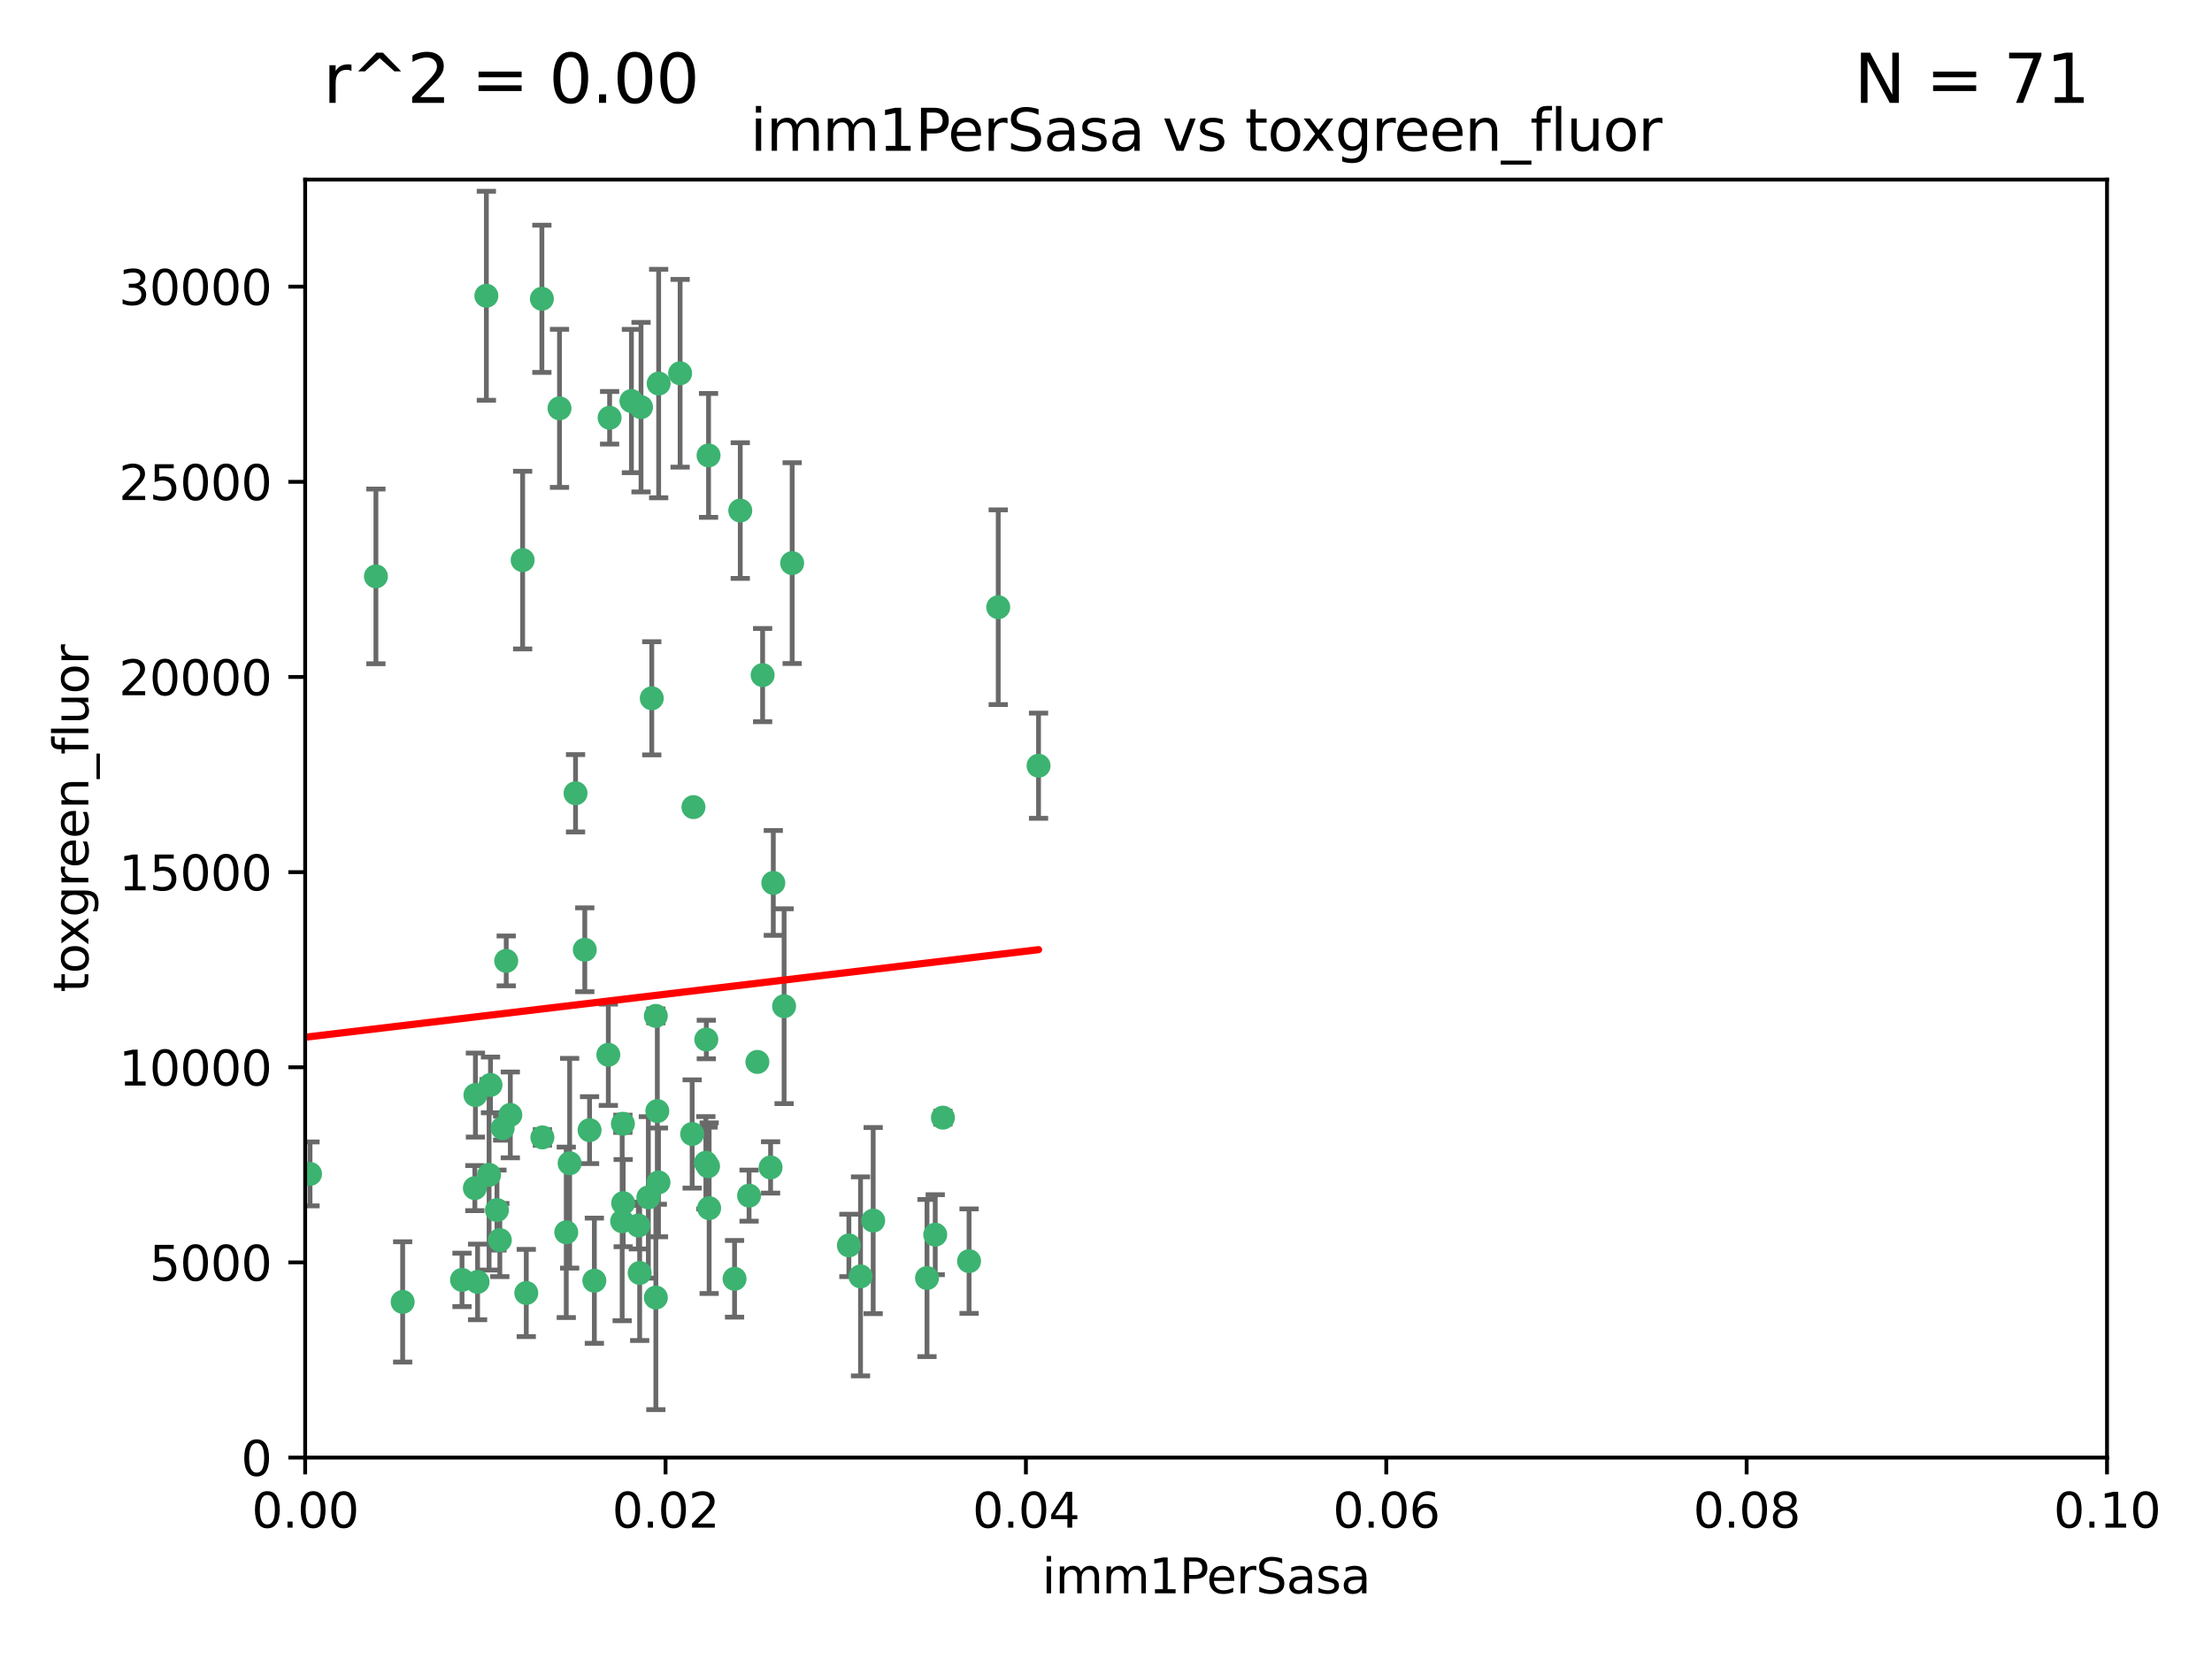 <?xml version="1.0" encoding="utf-8" standalone="no"?>
<!DOCTYPE svg PUBLIC "-//W3C//DTD SVG 1.1//EN"
  "http://www.w3.org/Graphics/SVG/1.1/DTD/svg11.dtd">
<svg xmlns:xlink="http://www.w3.org/1999/xlink" width="460.8pt" height="345.6pt" viewBox="0 0 460.8 345.6" xmlns="http://www.w3.org/2000/svg" version="1.1">
 <defs>
  <style type="text/css">*{stroke-linejoin: round; stroke-linecap: butt}</style>
 </defs>
 <g id="figure_1">
  <g id="patch_1">
   <path d="M 0 345.6 
L 460.8 345.6 
L 460.8 0 
L 0 0 
z
" style="fill: #ffffff"/>
  </g>
  <g id="axes_1">
   <g id="patch_2">
    <path d="M 63.571 303.64 
L 438.93 303.64 
L 438.93 37.411 
L 63.571 37.411 
z
" style="fill: #ffffff"/>
   </g>
   <g id="PathCollection_1">
    <defs>
     <path id="m2bee882c8a" d="M 0 1.118 
C 0.297 1.118 0.581 1 0.791 0.791 
C 1 0.581 1.118 0.297 1.118 0 
C 1.118 -0.297 1 -0.581 0.791 -0.791 
C 0.581 -1 0.297 -1.118 0 -1.118 
C -0.297 -1.118 -0.581 -1 -0.791 -0.791 
C -1 -0.581 -1.118 -0.297 -1.118 0 
C -1.118 0.297 -1 0.581 -0.791 0.791 
C -0.581 1 -0.297 1.118 0 1.118 
z
" style="stroke: #3cb371"/>
    </defs>
    <g clip-path="url(#p5cebeb3b9b)">
     <use xlink:href="#m2bee882c8a" x="101.319" y="61.614" style="fill: #3cb371; stroke: #3cb371"/>
     <use xlink:href="#m2bee882c8a" x="154.209" y="106.358" style="fill: #3cb371; stroke: #3cb371"/>
     <use xlink:href="#m2bee882c8a" x="116.556" y="85.062" style="fill: #3cb371; stroke: #3cb371"/>
     <use xlink:href="#m2bee882c8a" x="137.211" y="79.9" style="fill: #3cb371; stroke: #3cb371"/>
     <use xlink:href="#m2bee882c8a" x="126.993" y="87.031" style="fill: #3cb371; stroke: #3cb371"/>
     <use xlink:href="#m2bee882c8a" x="135.776" y="145.468" style="fill: #3cb371; stroke: #3cb371"/>
     <use xlink:href="#m2bee882c8a" x="108.878" y="116.682" style="fill: #3cb371; stroke: #3cb371"/>
     <use xlink:href="#m2bee882c8a" x="165.022" y="117.306" style="fill: #3cb371; stroke: #3cb371"/>
     <use xlink:href="#m2bee882c8a" x="112.885" y="62.244" style="fill: #3cb371; stroke: #3cb371"/>
     <use xlink:href="#m2bee882c8a" x="176.838" y="259.442" style="fill: #3cb371; stroke: #3cb371"/>
     <use xlink:href="#m2bee882c8a" x="105.456" y="200.168" style="fill: #3cb371; stroke: #3cb371"/>
     <use xlink:href="#m2bee882c8a" x="147.604" y="94.872" style="fill: #3cb371; stroke: #3cb371"/>
     <use xlink:href="#m2bee882c8a" x="158.869" y="140.634" style="fill: #3cb371; stroke: #3cb371"/>
     <use xlink:href="#m2bee882c8a" x="78.311" y="120.071" style="fill: #3cb371; stroke: #3cb371"/>
     <use xlink:href="#m2bee882c8a" x="141.682" y="77.763" style="fill: #3cb371; stroke: #3cb371"/>
     <use xlink:href="#m2bee882c8a" x="119.896" y="165.251" style="fill: #3cb371; stroke: #3cb371"/>
     <use xlink:href="#m2bee882c8a" x="133.537" y="84.817" style="fill: #3cb371; stroke: #3cb371"/>
     <use xlink:href="#m2bee882c8a" x="126.725" y="219.726" style="fill: #3cb371; stroke: #3cb371"/>
     <use xlink:href="#m2bee882c8a" x="131.536" y="83.54" style="fill: #3cb371; stroke: #3cb371"/>
     <use xlink:href="#m2bee882c8a" x="104.711" y="235.012" style="fill: #3cb371; stroke: #3cb371"/>
     <use xlink:href="#m2bee882c8a" x="118.666" y="242.324" style="fill: #3cb371; stroke: #3cb371"/>
     <use xlink:href="#m2bee882c8a" x="102.182" y="226.007" style="fill: #3cb371; stroke: #3cb371"/>
     <use xlink:href="#m2bee882c8a" x="121.822" y="197.854" style="fill: #3cb371; stroke: #3cb371"/>
     <use xlink:href="#m2bee882c8a" x="136.62" y="211.632" style="fill: #3cb371; stroke: #3cb371"/>
     <use xlink:href="#m2bee882c8a" x="129.819" y="250.635" style="fill: #3cb371; stroke: #3cb371"/>
     <use xlink:href="#m2bee882c8a" x="207.949" y="126.494" style="fill: #3cb371; stroke: #3cb371"/>
     <use xlink:href="#m2bee882c8a" x="83.881" y="271.21" style="fill: #3cb371; stroke: #3cb371"/>
     <use xlink:href="#m2bee882c8a" x="137.175" y="246.318" style="fill: #3cb371; stroke: #3cb371"/>
     <use xlink:href="#m2bee882c8a" x="216.348" y="159.514" style="fill: #3cb371; stroke: #3cb371"/>
     <use xlink:href="#m2bee882c8a" x="153.022" y="266.399" style="fill: #3cb371; stroke: #3cb371"/>
     <use xlink:href="#m2bee882c8a" x="106.309" y="232.256" style="fill: #3cb371; stroke: #3cb371"/>
     <use xlink:href="#m2bee882c8a" x="160.527" y="243.195" style="fill: #3cb371; stroke: #3cb371"/>
     <use xlink:href="#m2bee882c8a" x="47.979" y="261.328" style="fill: #3cb371; stroke: #3cb371"/>
     <use xlink:href="#m2bee882c8a" x="144.459" y="168.134" style="fill: #3cb371; stroke: #3cb371"/>
     <use xlink:href="#m2bee882c8a" x="157.777" y="221.217" style="fill: #3cb371; stroke: #3cb371"/>
     <use xlink:href="#m2bee882c8a" x="179.263" y="265.894" style="fill: #3cb371; stroke: #3cb371"/>
     <use xlink:href="#m2bee882c8a" x="161.093" y="183.926" style="fill: #3cb371; stroke: #3cb371"/>
     <use xlink:href="#m2bee882c8a" x="51.464" y="239.862" style="fill: #3cb371; stroke: #3cb371"/>
     <use xlink:href="#m2bee882c8a" x="96.246" y="266.625" style="fill: #3cb371; stroke: #3cb371"/>
     <use xlink:href="#m2bee882c8a" x="56.296" y="248.797" style="fill: #3cb371; stroke: #3cb371"/>
     <use xlink:href="#m2bee882c8a" x="147.728" y="251.686" style="fill: #3cb371; stroke: #3cb371"/>
     <use xlink:href="#m2bee882c8a" x="64.585" y="244.545" style="fill: #3cb371; stroke: #3cb371"/>
     <use xlink:href="#m2bee882c8a" x="123.815" y="266.793" style="fill: #3cb371; stroke: #3cb371"/>
     <use xlink:href="#m2bee882c8a" x="98.924" y="247.505" style="fill: #3cb371; stroke: #3cb371"/>
     <use xlink:href="#m2bee882c8a" x="144.189" y="236.229" style="fill: #3cb371; stroke: #3cb371"/>
     <use xlink:href="#m2bee882c8a" x="104.123" y="258.329" style="fill: #3cb371; stroke: #3cb371"/>
     <use xlink:href="#m2bee882c8a" x="117.963" y="256.714" style="fill: #3cb371; stroke: #3cb371"/>
     <use xlink:href="#m2bee882c8a" x="133.255" y="265.178" style="fill: #3cb371; stroke: #3cb371"/>
     <use xlink:href="#m2bee882c8a" x="112.991" y="236.943" style="fill: #3cb371; stroke: #3cb371"/>
     <use xlink:href="#m2bee882c8a" x="99.038" y="228.123" style="fill: #3cb371; stroke: #3cb371"/>
     <use xlink:href="#m2bee882c8a" x="101.887" y="244.739" style="fill: #3cb371; stroke: #3cb371"/>
     <use xlink:href="#m2bee882c8a" x="181.901" y="254.269" style="fill: #3cb371; stroke: #3cb371"/>
     <use xlink:href="#m2bee882c8a" x="132.984" y="255.298" style="fill: #3cb371; stroke: #3cb371"/>
     <use xlink:href="#m2bee882c8a" x="147.137" y="216.55" style="fill: #3cb371; stroke: #3cb371"/>
     <use xlink:href="#m2bee882c8a" x="129.761" y="234.099" style="fill: #3cb371; stroke: #3cb371"/>
     <use xlink:href="#m2bee882c8a" x="103.527" y="252.073" style="fill: #3cb371; stroke: #3cb371"/>
     <use xlink:href="#m2bee882c8a" x="99.49" y="267.05" style="fill: #3cb371; stroke: #3cb371"/>
     <use xlink:href="#m2bee882c8a" x="136.932" y="231.454" style="fill: #3cb371; stroke: #3cb371"/>
     <use xlink:href="#m2bee882c8a" x="122.819" y="235.431" style="fill: #3cb371; stroke: #3cb371"/>
     <use xlink:href="#m2bee882c8a" x="194.827" y="257.206" style="fill: #3cb371; stroke: #3cb371"/>
     <use xlink:href="#m2bee882c8a" x="135.063" y="249.438" style="fill: #3cb371; stroke: #3cb371"/>
     <use xlink:href="#m2bee882c8a" x="201.874" y="262.719" style="fill: #3cb371; stroke: #3cb371"/>
     <use xlink:href="#m2bee882c8a" x="109.633" y="269.353" style="fill: #3cb371; stroke: #3cb371"/>
     <use xlink:href="#m2bee882c8a" x="136.627" y="270.307" style="fill: #3cb371; stroke: #3cb371"/>
     <use xlink:href="#m2bee882c8a" x="156.045" y="249.072" style="fill: #3cb371; stroke: #3cb371"/>
     <use xlink:href="#m2bee882c8a" x="129.61" y="254.408" style="fill: #3cb371; stroke: #3cb371"/>
     <use xlink:href="#m2bee882c8a" x="193.111" y="266.237" style="fill: #3cb371; stroke: #3cb371"/>
     <use xlink:href="#m2bee882c8a" x="147.498" y="242.954" style="fill: #3cb371; stroke: #3cb371"/>
     <use xlink:href="#m2bee882c8a" x="163.341" y="209.613" style="fill: #3cb371; stroke: #3cb371"/>
     <use xlink:href="#m2bee882c8a" x="147.046" y="242.227" style="fill: #3cb371; stroke: #3cb371"/>
     <use xlink:href="#m2bee882c8a" x="196.43" y="232.825" style="fill: #3cb371; stroke: #3cb371"/>
    </g>
   </g>
   <g id="matplotlib.axis_1">
    <g id="xtick_1">
     <g id="line2d_1">
      <defs>
       <path id="mfd4501122a" d="M 0 0 
L 0 3.5 
" style="stroke: #000000; stroke-width: 0.8"/>
      </defs>
      <g>
       <use xlink:href="#mfd4501122a" x="63.571" y="303.64" style="stroke: #000000; stroke-width: 0.8"/>
      </g>
     </g>
     <g id="text_1">
      <!-- 0.00 -->
      <g transform="translate(52.438 318.238)scale(0.1 -0.1)">
       <defs>
        <path id="DejaVuSans-30" d="M 2034 4250 
Q 1547 4250 1301 3770 
Q 1056 3291 1056 2328 
Q 1056 1369 1301 889 
Q 1547 409 2034 409 
Q 2525 409 2770 889 
Q 3016 1369 3016 2328 
Q 3016 3291 2770 3770 
Q 2525 4250 2034 4250 
z
M 2034 4750 
Q 2819 4750 3233 4129 
Q 3647 3509 3647 2328 
Q 3647 1150 3233 529 
Q 2819 -91 2034 -91 
Q 1250 -91 836 529 
Q 422 1150 422 2328 
Q 422 3509 836 4129 
Q 1250 4750 2034 4750 
z
" transform="scale(0.016)"/>
        <path id="DejaVuSans-2e" d="M 684 794 
L 1344 794 
L 1344 0 
L 684 0 
L 684 794 
z
" transform="scale(0.016)"/>
       </defs>
       <use xlink:href="#DejaVuSans-30"/>
       <use xlink:href="#DejaVuSans-2e" x="63.623"/>
       <use xlink:href="#DejaVuSans-30" x="95.41"/>
       <use xlink:href="#DejaVuSans-30" x="159.033"/>
      </g>
     </g>
    </g>
    <g id="xtick_2">
     <g id="line2d_2">
      <g>
       <use xlink:href="#mfd4501122a" x="138.643" y="303.64" style="stroke: #000000; stroke-width: 0.8"/>
      </g>
     </g>
     <g id="text_2">
      <!-- 0.02 -->
      <g transform="translate(127.51 318.238)scale(0.1 -0.1)">
       <defs>
        <path id="DejaVuSans-32" d="M 1228 531 
L 3431 531 
L 3431 0 
L 469 0 
L 469 531 
Q 828 903 1448 1529 
Q 2069 2156 2228 2338 
Q 2531 2678 2651 2914 
Q 2772 3150 2772 3378 
Q 2772 3750 2511 3984 
Q 2250 4219 1831 4219 
Q 1534 4219 1204 4116 
Q 875 4013 500 3803 
L 500 4441 
Q 881 4594 1212 4672 
Q 1544 4750 1819 4750 
Q 2544 4750 2975 4387 
Q 3406 4025 3406 3419 
Q 3406 3131 3298 2873 
Q 3191 2616 2906 2266 
Q 2828 2175 2409 1742 
Q 1991 1309 1228 531 
z
" transform="scale(0.016)"/>
       </defs>
       <use xlink:href="#DejaVuSans-30"/>
       <use xlink:href="#DejaVuSans-2e" x="63.623"/>
       <use xlink:href="#DejaVuSans-30" x="95.41"/>
       <use xlink:href="#DejaVuSans-32" x="159.033"/>
      </g>
     </g>
    </g>
    <g id="xtick_3">
     <g id="line2d_3">
      <g>
       <use xlink:href="#mfd4501122a" x="213.715" y="303.64" style="stroke: #000000; stroke-width: 0.8"/>
      </g>
     </g>
     <g id="text_3">
      <!-- 0.04 -->
      <g transform="translate(202.582 318.238)scale(0.1 -0.1)">
       <defs>
        <path id="DejaVuSans-34" d="M 2419 4116 
L 825 1625 
L 2419 1625 
L 2419 4116 
z
M 2253 4666 
L 3047 4666 
L 3047 1625 
L 3713 1625 
L 3713 1100 
L 3047 1100 
L 3047 0 
L 2419 0 
L 2419 1100 
L 313 1100 
L 313 1709 
L 2253 4666 
z
" transform="scale(0.016)"/>
       </defs>
       <use xlink:href="#DejaVuSans-30"/>
       <use xlink:href="#DejaVuSans-2e" x="63.623"/>
       <use xlink:href="#DejaVuSans-30" x="95.41"/>
       <use xlink:href="#DejaVuSans-34" x="159.033"/>
      </g>
     </g>
    </g>
    <g id="xtick_4">
     <g id="line2d_4">
      <g>
       <use xlink:href="#mfd4501122a" x="288.786" y="303.64" style="stroke: #000000; stroke-width: 0.8"/>
      </g>
     </g>
     <g id="text_4">
      <!-- 0.06 -->
      <g transform="translate(277.654 318.238)scale(0.1 -0.1)">
       <defs>
        <path id="DejaVuSans-36" d="M 2113 2584 
Q 1688 2584 1439 2293 
Q 1191 2003 1191 1497 
Q 1191 994 1439 701 
Q 1688 409 2113 409 
Q 2538 409 2786 701 
Q 3034 994 3034 1497 
Q 3034 2003 2786 2293 
Q 2538 2584 2113 2584 
z
M 3366 4563 
L 3366 3988 
Q 3128 4100 2886 4159 
Q 2644 4219 2406 4219 
Q 1781 4219 1451 3797 
Q 1122 3375 1075 2522 
Q 1259 2794 1537 2939 
Q 1816 3084 2150 3084 
Q 2853 3084 3261 2657 
Q 3669 2231 3669 1497 
Q 3669 778 3244 343 
Q 2819 -91 2113 -91 
Q 1303 -91 875 529 
Q 447 1150 447 2328 
Q 447 3434 972 4092 
Q 1497 4750 2381 4750 
Q 2619 4750 2861 4703 
Q 3103 4656 3366 4563 
z
" transform="scale(0.016)"/>
       </defs>
       <use xlink:href="#DejaVuSans-30"/>
       <use xlink:href="#DejaVuSans-2e" x="63.623"/>
       <use xlink:href="#DejaVuSans-30" x="95.41"/>
       <use xlink:href="#DejaVuSans-36" x="159.033"/>
      </g>
     </g>
    </g>
    <g id="xtick_5">
     <g id="line2d_5">
      <g>
       <use xlink:href="#mfd4501122a" x="363.858" y="303.64" style="stroke: #000000; stroke-width: 0.8"/>
      </g>
     </g>
     <g id="text_5">
      <!-- 0.08 -->
      <g transform="translate(352.725 318.238)scale(0.1 -0.1)">
       <defs>
        <path id="DejaVuSans-38" d="M 2034 2216 
Q 1584 2216 1326 1975 
Q 1069 1734 1069 1313 
Q 1069 891 1326 650 
Q 1584 409 2034 409 
Q 2484 409 2743 651 
Q 3003 894 3003 1313 
Q 3003 1734 2745 1975 
Q 2488 2216 2034 2216 
z
M 1403 2484 
Q 997 2584 770 2862 
Q 544 3141 544 3541 
Q 544 4100 942 4425 
Q 1341 4750 2034 4750 
Q 2731 4750 3128 4425 
Q 3525 4100 3525 3541 
Q 3525 3141 3298 2862 
Q 3072 2584 2669 2484 
Q 3125 2378 3379 2068 
Q 3634 1759 3634 1313 
Q 3634 634 3220 271 
Q 2806 -91 2034 -91 
Q 1263 -91 848 271 
Q 434 634 434 1313 
Q 434 1759 690 2068 
Q 947 2378 1403 2484 
z
M 1172 3481 
Q 1172 3119 1398 2916 
Q 1625 2713 2034 2713 
Q 2441 2713 2670 2916 
Q 2900 3119 2900 3481 
Q 2900 3844 2670 4047 
Q 2441 4250 2034 4250 
Q 1625 4250 1398 4047 
Q 1172 3844 1172 3481 
z
" transform="scale(0.016)"/>
       </defs>
       <use xlink:href="#DejaVuSans-30"/>
       <use xlink:href="#DejaVuSans-2e" x="63.623"/>
       <use xlink:href="#DejaVuSans-30" x="95.41"/>
       <use xlink:href="#DejaVuSans-38" x="159.033"/>
      </g>
     </g>
    </g>
    <g id="xtick_6">
     <g id="line2d_6">
      <g>
       <use xlink:href="#mfd4501122a" x="438.93" y="303.64" style="stroke: #000000; stroke-width: 0.8"/>
      </g>
     </g>
     <g id="text_6">
      <!-- 0.10 -->
      <g transform="translate(427.797 318.238)scale(0.1 -0.1)">
       <defs>
        <path id="DejaVuSans-31" d="M 794 531 
L 1825 531 
L 1825 4091 
L 703 3866 
L 703 4441 
L 1819 4666 
L 2450 4666 
L 2450 531 
L 3481 531 
L 3481 0 
L 794 0 
L 794 531 
z
" transform="scale(0.016)"/>
       </defs>
       <use xlink:href="#DejaVuSans-30"/>
       <use xlink:href="#DejaVuSans-2e" x="63.623"/>
       <use xlink:href="#DejaVuSans-31" x="95.41"/>
       <use xlink:href="#DejaVuSans-30" x="159.033"/>
      </g>
     </g>
    </g>
    <g id="text_7">
     <!-- imm1PerSasa -->
     <g transform="translate(217.067 331.917)scale(0.1 -0.1)">
      <defs>
       <path id="DejaVuSans-69" d="M 603 3500 
L 1178 3500 
L 1178 0 
L 603 0 
L 603 3500 
z
M 603 4863 
L 1178 4863 
L 1178 4134 
L 603 4134 
L 603 4863 
z
" transform="scale(0.016)"/>
       <path id="DejaVuSans-6d" d="M 3328 2828 
Q 3544 3216 3844 3400 
Q 4144 3584 4550 3584 
Q 5097 3584 5394 3201 
Q 5691 2819 5691 2113 
L 5691 0 
L 5113 0 
L 5113 2094 
Q 5113 2597 4934 2840 
Q 4756 3084 4391 3084 
Q 3944 3084 3684 2787 
Q 3425 2491 3425 1978 
L 3425 0 
L 2847 0 
L 2847 2094 
Q 2847 2600 2669 2842 
Q 2491 3084 2119 3084 
Q 1678 3084 1418 2786 
Q 1159 2488 1159 1978 
L 1159 0 
L 581 0 
L 581 3500 
L 1159 3500 
L 1159 2956 
Q 1356 3278 1631 3431 
Q 1906 3584 2284 3584 
Q 2666 3584 2933 3390 
Q 3200 3197 3328 2828 
z
" transform="scale(0.016)"/>
       <path id="DejaVuSans-50" d="M 1259 4147 
L 1259 2394 
L 2053 2394 
Q 2494 2394 2734 2622 
Q 2975 2850 2975 3272 
Q 2975 3691 2734 3919 
Q 2494 4147 2053 4147 
L 1259 4147 
z
M 628 4666 
L 2053 4666 
Q 2838 4666 3239 4311 
Q 3641 3956 3641 3272 
Q 3641 2581 3239 2228 
Q 2838 1875 2053 1875 
L 1259 1875 
L 1259 0 
L 628 0 
L 628 4666 
z
" transform="scale(0.016)"/>
       <path id="DejaVuSans-65" d="M 3597 1894 
L 3597 1613 
L 953 1613 
Q 991 1019 1311 708 
Q 1631 397 2203 397 
Q 2534 397 2845 478 
Q 3156 559 3463 722 
L 3463 178 
Q 3153 47 2828 -22 
Q 2503 -91 2169 -91 
Q 1331 -91 842 396 
Q 353 884 353 1716 
Q 353 2575 817 3079 
Q 1281 3584 2069 3584 
Q 2775 3584 3186 3129 
Q 3597 2675 3597 1894 
z
M 3022 2063 
Q 3016 2534 2758 2815 
Q 2500 3097 2075 3097 
Q 1594 3097 1305 2825 
Q 1016 2553 972 2059 
L 3022 2063 
z
" transform="scale(0.016)"/>
       <path id="DejaVuSans-72" d="M 2631 2963 
Q 2534 3019 2420 3045 
Q 2306 3072 2169 3072 
Q 1681 3072 1420 2755 
Q 1159 2438 1159 1844 
L 1159 0 
L 581 0 
L 581 3500 
L 1159 3500 
L 1159 2956 
Q 1341 3275 1631 3429 
Q 1922 3584 2338 3584 
Q 2397 3584 2469 3576 
Q 2541 3569 2628 3553 
L 2631 2963 
z
" transform="scale(0.016)"/>
       <path id="DejaVuSans-53" d="M 3425 4513 
L 3425 3897 
Q 3066 4069 2747 4153 
Q 2428 4238 2131 4238 
Q 1616 4238 1336 4038 
Q 1056 3838 1056 3469 
Q 1056 3159 1242 3001 
Q 1428 2844 1947 2747 
L 2328 2669 
Q 3034 2534 3370 2195 
Q 3706 1856 3706 1288 
Q 3706 609 3251 259 
Q 2797 -91 1919 -91 
Q 1588 -91 1214 -16 
Q 841 59 441 206 
L 441 856 
Q 825 641 1194 531 
Q 1563 422 1919 422 
Q 2459 422 2753 634 
Q 3047 847 3047 1241 
Q 3047 1584 2836 1778 
Q 2625 1972 2144 2069 
L 1759 2144 
Q 1053 2284 737 2584 
Q 422 2884 422 3419 
Q 422 4038 858 4394 
Q 1294 4750 2059 4750 
Q 2388 4750 2728 4690 
Q 3069 4631 3425 4513 
z
" transform="scale(0.016)"/>
       <path id="DejaVuSans-61" d="M 2194 1759 
Q 1497 1759 1228 1600 
Q 959 1441 959 1056 
Q 959 750 1161 570 
Q 1363 391 1709 391 
Q 2188 391 2477 730 
Q 2766 1069 2766 1631 
L 2766 1759 
L 2194 1759 
z
M 3341 1997 
L 3341 0 
L 2766 0 
L 2766 531 
Q 2569 213 2275 61 
Q 1981 -91 1556 -91 
Q 1019 -91 701 211 
Q 384 513 384 1019 
Q 384 1609 779 1909 
Q 1175 2209 1959 2209 
L 2766 2209 
L 2766 2266 
Q 2766 2663 2505 2880 
Q 2244 3097 1772 3097 
Q 1472 3097 1187 3025 
Q 903 2953 641 2809 
L 641 3341 
Q 956 3463 1253 3523 
Q 1550 3584 1831 3584 
Q 2591 3584 2966 3190 
Q 3341 2797 3341 1997 
z
" transform="scale(0.016)"/>
       <path id="DejaVuSans-73" d="M 2834 3397 
L 2834 2853 
Q 2591 2978 2328 3040 
Q 2066 3103 1784 3103 
Q 1356 3103 1142 2972 
Q 928 2841 928 2578 
Q 928 2378 1081 2264 
Q 1234 2150 1697 2047 
L 1894 2003 
Q 2506 1872 2764 1633 
Q 3022 1394 3022 966 
Q 3022 478 2636 193 
Q 2250 -91 1575 -91 
Q 1294 -91 989 -36 
Q 684 19 347 128 
L 347 722 
Q 666 556 975 473 
Q 1284 391 1588 391 
Q 1994 391 2212 530 
Q 2431 669 2431 922 
Q 2431 1156 2273 1281 
Q 2116 1406 1581 1522 
L 1381 1569 
Q 847 1681 609 1914 
Q 372 2147 372 2553 
Q 372 3047 722 3315 
Q 1072 3584 1716 3584 
Q 2034 3584 2315 3537 
Q 2597 3491 2834 3397 
z
" transform="scale(0.016)"/>
      </defs>
      <use xlink:href="#DejaVuSans-69"/>
      <use xlink:href="#DejaVuSans-6d" x="27.783"/>
      <use xlink:href="#DejaVuSans-6d" x="125.195"/>
      <use xlink:href="#DejaVuSans-31" x="222.607"/>
      <use xlink:href="#DejaVuSans-50" x="286.23"/>
      <use xlink:href="#DejaVuSans-65" x="342.908"/>
      <use xlink:href="#DejaVuSans-72" x="404.432"/>
      <use xlink:href="#DejaVuSans-53" x="445.545"/>
      <use xlink:href="#DejaVuSans-61" x="509.021"/>
      <use xlink:href="#DejaVuSans-73" x="570.301"/>
      <use xlink:href="#DejaVuSans-61" x="622.4"/>
     </g>
    </g>
   </g>
   <g id="matplotlib.axis_2">
    <g id="ytick_1">
     <g id="line2d_7">
      <defs>
       <path id="mf36f5ead9f" d="M 0 0 
L -3.5 0 
" style="stroke: #000000; stroke-width: 0.8"/>
      </defs>
      <g>
       <use xlink:href="#mf36f5ead9f" x="63.571" y="303.64" style="stroke: #000000; stroke-width: 0.8"/>
      </g>
     </g>
     <g id="text_8">
      <!-- 0 -->
      <g transform="translate(50.209 307.439)scale(0.1 -0.1)">
       <use xlink:href="#DejaVuSans-30"/>
      </g>
     </g>
    </g>
    <g id="ytick_2">
     <g id="line2d_8">
      <g>
       <use xlink:href="#mf36f5ead9f" x="63.571" y="262.986" style="stroke: #000000; stroke-width: 0.8"/>
      </g>
     </g>
     <g id="text_9">
      <!-- 5000 -->
      <g transform="translate(31.121 266.786)scale(0.1 -0.1)">
       <defs>
        <path id="DejaVuSans-35" d="M 691 4666 
L 3169 4666 
L 3169 4134 
L 1269 4134 
L 1269 2991 
Q 1406 3038 1543 3061 
Q 1681 3084 1819 3084 
Q 2600 3084 3056 2656 
Q 3513 2228 3513 1497 
Q 3513 744 3044 326 
Q 2575 -91 1722 -91 
Q 1428 -91 1123 -41 
Q 819 9 494 109 
L 494 744 
Q 775 591 1075 516 
Q 1375 441 1709 441 
Q 2250 441 2565 725 
Q 2881 1009 2881 1497 
Q 2881 1984 2565 2268 
Q 2250 2553 1709 2553 
Q 1456 2553 1204 2497 
Q 953 2441 691 2322 
L 691 4666 
z
" transform="scale(0.016)"/>
       </defs>
       <use xlink:href="#DejaVuSans-35"/>
       <use xlink:href="#DejaVuSans-30" x="63.623"/>
       <use xlink:href="#DejaVuSans-30" x="127.246"/>
       <use xlink:href="#DejaVuSans-30" x="190.869"/>
      </g>
     </g>
    </g>
    <g id="ytick_3">
     <g id="line2d_9">
      <g>
       <use xlink:href="#mf36f5ead9f" x="63.571" y="222.333" style="stroke: #000000; stroke-width: 0.8"/>
      </g>
     </g>
     <g id="text_10">
      <!-- 10000 -->
      <g transform="translate(24.759 226.132)scale(0.1 -0.1)">
       <use xlink:href="#DejaVuSans-31"/>
       <use xlink:href="#DejaVuSans-30" x="63.623"/>
       <use xlink:href="#DejaVuSans-30" x="127.246"/>
       <use xlink:href="#DejaVuSans-30" x="190.869"/>
       <use xlink:href="#DejaVuSans-30" x="254.492"/>
      </g>
     </g>
    </g>
    <g id="ytick_4">
     <g id="line2d_10">
      <g>
       <use xlink:href="#mf36f5ead9f" x="63.571" y="181.679" style="stroke: #000000; stroke-width: 0.8"/>
      </g>
     </g>
     <g id="text_11">
      <!-- 15000 -->
      <g transform="translate(24.759 185.478)scale(0.1 -0.1)">
       <use xlink:href="#DejaVuSans-31"/>
       <use xlink:href="#DejaVuSans-35" x="63.623"/>
       <use xlink:href="#DejaVuSans-30" x="127.246"/>
       <use xlink:href="#DejaVuSans-30" x="190.869"/>
       <use xlink:href="#DejaVuSans-30" x="254.492"/>
      </g>
     </g>
    </g>
    <g id="ytick_5">
     <g id="line2d_11">
      <g>
       <use xlink:href="#mf36f5ead9f" x="63.571" y="141.026" style="stroke: #000000; stroke-width: 0.8"/>
      </g>
     </g>
     <g id="text_12">
      <!-- 20000 -->
      <g transform="translate(24.759 144.825)scale(0.1 -0.1)">
       <use xlink:href="#DejaVuSans-32"/>
       <use xlink:href="#DejaVuSans-30" x="63.623"/>
       <use xlink:href="#DejaVuSans-30" x="127.246"/>
       <use xlink:href="#DejaVuSans-30" x="190.869"/>
       <use xlink:href="#DejaVuSans-30" x="254.492"/>
      </g>
     </g>
    </g>
    <g id="ytick_6">
     <g id="line2d_12">
      <g>
       <use xlink:href="#mf36f5ead9f" x="63.571" y="100.372" style="stroke: #000000; stroke-width: 0.8"/>
      </g>
     </g>
     <g id="text_13">
      <!-- 25000 -->
      <g transform="translate(24.759 104.171)scale(0.1 -0.1)">
       <use xlink:href="#DejaVuSans-32"/>
       <use xlink:href="#DejaVuSans-35" x="63.623"/>
       <use xlink:href="#DejaVuSans-30" x="127.246"/>
       <use xlink:href="#DejaVuSans-30" x="190.869"/>
       <use xlink:href="#DejaVuSans-30" x="254.492"/>
      </g>
     </g>
    </g>
    <g id="ytick_7">
     <g id="line2d_13">
      <g>
       <use xlink:href="#mf36f5ead9f" x="63.571" y="59.718" style="stroke: #000000; stroke-width: 0.8"/>
      </g>
     </g>
     <g id="text_14">
      <!-- 30000 -->
      <g transform="translate(24.759 63.518)scale(0.1 -0.1)">
       <defs>
        <path id="DejaVuSans-33" d="M 2597 2516 
Q 3050 2419 3304 2112 
Q 3559 1806 3559 1356 
Q 3559 666 3084 287 
Q 2609 -91 1734 -91 
Q 1441 -91 1130 -33 
Q 819 25 488 141 
L 488 750 
Q 750 597 1062 519 
Q 1375 441 1716 441 
Q 2309 441 2620 675 
Q 2931 909 2931 1356 
Q 2931 1769 2642 2001 
Q 2353 2234 1838 2234 
L 1294 2234 
L 1294 2753 
L 1863 2753 
Q 2328 2753 2575 2939 
Q 2822 3125 2822 3475 
Q 2822 3834 2567 4026 
Q 2313 4219 1838 4219 
Q 1578 4219 1281 4162 
Q 984 4106 628 3988 
L 628 4550 
Q 988 4650 1302 4700 
Q 1616 4750 1894 4750 
Q 2613 4750 3031 4423 
Q 3450 4097 3450 3541 
Q 3450 3153 3228 2886 
Q 3006 2619 2597 2516 
z
" transform="scale(0.016)"/>
       </defs>
       <use xlink:href="#DejaVuSans-33"/>
       <use xlink:href="#DejaVuSans-30" x="63.623"/>
       <use xlink:href="#DejaVuSans-30" x="127.246"/>
       <use xlink:href="#DejaVuSans-30" x="190.869"/>
       <use xlink:href="#DejaVuSans-30" x="254.492"/>
      </g>
     </g>
    </g>
    <g id="text_15">
     <!-- toxgreen_fluor -->
     <g transform="translate(18.401 206.72)rotate(-90)scale(0.1 -0.1)">
      <defs>
       <path id="DejaVuSans-74" d="M 1172 4494 
L 1172 3500 
L 2356 3500 
L 2356 3053 
L 1172 3053 
L 1172 1153 
Q 1172 725 1289 603 
Q 1406 481 1766 481 
L 2356 481 
L 2356 0 
L 1766 0 
Q 1100 0 847 248 
Q 594 497 594 1153 
L 594 3053 
L 172 3053 
L 172 3500 
L 594 3500 
L 594 4494 
L 1172 4494 
z
" transform="scale(0.016)"/>
       <path id="DejaVuSans-6f" d="M 1959 3097 
Q 1497 3097 1228 2736 
Q 959 2375 959 1747 
Q 959 1119 1226 758 
Q 1494 397 1959 397 
Q 2419 397 2687 759 
Q 2956 1122 2956 1747 
Q 2956 2369 2687 2733 
Q 2419 3097 1959 3097 
z
M 1959 3584 
Q 2709 3584 3137 3096 
Q 3566 2609 3566 1747 
Q 3566 888 3137 398 
Q 2709 -91 1959 -91 
Q 1206 -91 779 398 
Q 353 888 353 1747 
Q 353 2609 779 3096 
Q 1206 3584 1959 3584 
z
" transform="scale(0.016)"/>
       <path id="DejaVuSans-78" d="M 3513 3500 
L 2247 1797 
L 3578 0 
L 2900 0 
L 1881 1375 
L 863 0 
L 184 0 
L 1544 1831 
L 300 3500 
L 978 3500 
L 1906 2253 
L 2834 3500 
L 3513 3500 
z
" transform="scale(0.016)"/>
       <path id="DejaVuSans-67" d="M 2906 1791 
Q 2906 2416 2648 2759 
Q 2391 3103 1925 3103 
Q 1463 3103 1205 2759 
Q 947 2416 947 1791 
Q 947 1169 1205 825 
Q 1463 481 1925 481 
Q 2391 481 2648 825 
Q 2906 1169 2906 1791 
z
M 3481 434 
Q 3481 -459 3084 -895 
Q 2688 -1331 1869 -1331 
Q 1566 -1331 1297 -1286 
Q 1028 -1241 775 -1147 
L 775 -588 
Q 1028 -725 1275 -790 
Q 1522 -856 1778 -856 
Q 2344 -856 2625 -561 
Q 2906 -266 2906 331 
L 2906 616 
Q 2728 306 2450 153 
Q 2172 0 1784 0 
Q 1141 0 747 490 
Q 353 981 353 1791 
Q 353 2603 747 3093 
Q 1141 3584 1784 3584 
Q 2172 3584 2450 3431 
Q 2728 3278 2906 2969 
L 2906 3500 
L 3481 3500 
L 3481 434 
z
" transform="scale(0.016)"/>
       <path id="DejaVuSans-6e" d="M 3513 2113 
L 3513 0 
L 2938 0 
L 2938 2094 
Q 2938 2591 2744 2837 
Q 2550 3084 2163 3084 
Q 1697 3084 1428 2787 
Q 1159 2491 1159 1978 
L 1159 0 
L 581 0 
L 581 3500 
L 1159 3500 
L 1159 2956 
Q 1366 3272 1645 3428 
Q 1925 3584 2291 3584 
Q 2894 3584 3203 3211 
Q 3513 2838 3513 2113 
z
" transform="scale(0.016)"/>
       <path id="DejaVuSans-5f" d="M 3263 -1063 
L 3263 -1509 
L -63 -1509 
L -63 -1063 
L 3263 -1063 
z
" transform="scale(0.016)"/>
       <path id="DejaVuSans-66" d="M 2375 4863 
L 2375 4384 
L 1825 4384 
Q 1516 4384 1395 4259 
Q 1275 4134 1275 3809 
L 1275 3500 
L 2222 3500 
L 2222 3053 
L 1275 3053 
L 1275 0 
L 697 0 
L 697 3053 
L 147 3053 
L 147 3500 
L 697 3500 
L 697 3744 
Q 697 4328 969 4595 
Q 1241 4863 1831 4863 
L 2375 4863 
z
" transform="scale(0.016)"/>
       <path id="DejaVuSans-6c" d="M 603 4863 
L 1178 4863 
L 1178 0 
L 603 0 
L 603 4863 
z
" transform="scale(0.016)"/>
       <path id="DejaVuSans-75" d="M 544 1381 
L 544 3500 
L 1119 3500 
L 1119 1403 
Q 1119 906 1312 657 
Q 1506 409 1894 409 
Q 2359 409 2629 706 
Q 2900 1003 2900 1516 
L 2900 3500 
L 3475 3500 
L 3475 0 
L 2900 0 
L 2900 538 
Q 2691 219 2414 64 
Q 2138 -91 1772 -91 
Q 1169 -91 856 284 
Q 544 659 544 1381 
z
M 1991 3584 
L 1991 3584 
z
" transform="scale(0.016)"/>
      </defs>
      <use xlink:href="#DejaVuSans-74"/>
      <use xlink:href="#DejaVuSans-6f" x="39.209"/>
      <use xlink:href="#DejaVuSans-78" x="97.266"/>
      <use xlink:href="#DejaVuSans-67" x="156.445"/>
      <use xlink:href="#DejaVuSans-72" x="219.922"/>
      <use xlink:href="#DejaVuSans-65" x="258.785"/>
      <use xlink:href="#DejaVuSans-65" x="320.309"/>
      <use xlink:href="#DejaVuSans-6e" x="381.832"/>
      <use xlink:href="#DejaVuSans-5f" x="445.211"/>
      <use xlink:href="#DejaVuSans-66" x="495.211"/>
      <use xlink:href="#DejaVuSans-6c" x="530.416"/>
      <use xlink:href="#DejaVuSans-75" x="558.199"/>
      <use xlink:href="#DejaVuSans-6f" x="621.578"/>
      <use xlink:href="#DejaVuSans-72" x="682.76"/>
     </g>
    </g>
   </g>
   <g id="LineCollection_1">
    <path d="M 101.319 83.38 
L 101.319 39.848 
" clip-path="url(#p5cebeb3b9b)" style="fill: none; stroke: #696969"/>
    <path d="M 154.209 120.489 
L 154.209 92.227 
" clip-path="url(#p5cebeb3b9b)" style="fill: none; stroke: #696969"/>
    <path d="M 116.556 101.528 
L 116.556 68.595 
" clip-path="url(#p5cebeb3b9b)" style="fill: none; stroke: #696969"/>
    <path d="M 137.211 103.698 
L 137.211 56.102 
" clip-path="url(#p5cebeb3b9b)" style="fill: none; stroke: #696969"/>
    <path d="M 126.993 92.506 
L 126.993 81.557 
" clip-path="url(#p5cebeb3b9b)" style="fill: none; stroke: #696969"/>
    <path d="M 135.776 157.254 
L 135.776 133.683 
" clip-path="url(#p5cebeb3b9b)" style="fill: none; stroke: #696969"/>
    <path d="M 108.878 135.19 
L 108.878 98.175 
" clip-path="url(#p5cebeb3b9b)" style="fill: none; stroke: #696969"/>
    <path d="M 165.022 138.218 
L 165.022 96.393 
" clip-path="url(#p5cebeb3b9b)" style="fill: none; stroke: #696969"/>
    <path d="M 112.885 77.579 
L 112.885 46.91 
" clip-path="url(#p5cebeb3b9b)" style="fill: none; stroke: #696969"/>
    <path d="M 176.838 265.941 
L 176.838 252.944 
" clip-path="url(#p5cebeb3b9b)" style="fill: none; stroke: #696969"/>
    <path d="M 105.456 205.359 
L 105.456 194.977 
" clip-path="url(#p5cebeb3b9b)" style="fill: none; stroke: #696969"/>
    <path d="M 147.604 107.775 
L 147.604 81.969 
" clip-path="url(#p5cebeb3b9b)" style="fill: none; stroke: #696969"/>
    <path d="M 158.869 150.349 
L 158.869 130.92 
" clip-path="url(#p5cebeb3b9b)" style="fill: none; stroke: #696969"/>
    <path d="M 78.311 138.271 
L 78.311 101.87 
" clip-path="url(#p5cebeb3b9b)" style="fill: none; stroke: #696969"/>
    <path d="M 141.682 97.317 
L 141.682 58.209 
" clip-path="url(#p5cebeb3b9b)" style="fill: none; stroke: #696969"/>
    <path d="M 119.896 173.31 
L 119.896 157.193 
" clip-path="url(#p5cebeb3b9b)" style="fill: none; stroke: #696969"/>
    <path d="M 133.537 102.476 
L 133.537 67.157 
" clip-path="url(#p5cebeb3b9b)" style="fill: none; stroke: #696969"/>
    <path d="M 126.725 230.277 
L 126.725 209.176 
" clip-path="url(#p5cebeb3b9b)" style="fill: none; stroke: #696969"/>
    <path d="M 131.536 98.468 
L 131.536 68.613 
" clip-path="url(#p5cebeb3b9b)" style="fill: none; stroke: #696969"/>
    <path d="M 104.711 237.516 
L 104.711 232.507 
" clip-path="url(#p5cebeb3b9b)" style="fill: none; stroke: #696969"/>
    <path d="M 118.666 264.166 
L 118.666 220.481 
" clip-path="url(#p5cebeb3b9b)" style="fill: none; stroke: #696969"/>
    <path d="M 102.182 231.811 
L 102.182 220.203 
" clip-path="url(#p5cebeb3b9b)" style="fill: none; stroke: #696969"/>
    <path d="M 121.822 206.59 
L 121.822 189.118 
" clip-path="url(#p5cebeb3b9b)" style="fill: none; stroke: #696969"/>
    <path d="M 136.62 213.084 
L 136.62 210.18 
" clip-path="url(#p5cebeb3b9b)" style="fill: none; stroke: #696969"/>
    <path d="M 129.819 259.717 
L 129.819 241.553 
" clip-path="url(#p5cebeb3b9b)" style="fill: none; stroke: #696969"/>
    <path d="M 207.949 146.774 
L 207.949 106.214 
" clip-path="url(#p5cebeb3b9b)" style="fill: none; stroke: #696969"/>
    <path d="M 83.881 283.742 
L 83.881 258.678 
" clip-path="url(#p5cebeb3b9b)" style="fill: none; stroke: #696969"/>
    <path d="M 137.175 257.644 
L 137.175 234.991 
" clip-path="url(#p5cebeb3b9b)" style="fill: none; stroke: #696969"/>
    <path d="M 216.348 170.467 
L 216.348 148.56 
" clip-path="url(#p5cebeb3b9b)" style="fill: none; stroke: #696969"/>
    <path d="M 153.022 274.385 
L 153.022 258.414 
" clip-path="url(#p5cebeb3b9b)" style="fill: none; stroke: #696969"/>
    <path d="M 106.309 241.194 
L 106.309 223.317 
" clip-path="url(#p5cebeb3b9b)" style="fill: none; stroke: #696969"/>
    <path d="M 160.527 248.545 
L 160.527 237.845 
" clip-path="url(#p5cebeb3b9b)" style="fill: none; stroke: #696969"/>
    <path d="M 47.979 278.138 
L 47.979 244.518 
" clip-path="url(#p5cebeb3b9b)" style="fill: none; stroke: #696969"/>
    <path d="M 144.459 168.892 
L 144.459 167.376 
" clip-path="url(#p5cebeb3b9b)" style="fill: none; stroke: #696969"/>
    <path d="M 157.777 222.051 
L 157.777 220.383 
" clip-path="url(#p5cebeb3b9b)" style="fill: none; stroke: #696969"/>
    <path d="M 179.263 286.62 
L 179.263 245.167 
" clip-path="url(#p5cebeb3b9b)" style="fill: none; stroke: #696969"/>
    <path d="M 161.093 194.845 
L 161.093 173.007 
" clip-path="url(#p5cebeb3b9b)" style="fill: none; stroke: #696969"/>
    <path d="M 51.464 259.624 
L 51.464 220.1 
" clip-path="url(#p5cebeb3b9b)" style="fill: none; stroke: #696969"/>
    <path d="M 96.246 272.192 
L 96.246 261.058 
" clip-path="url(#p5cebeb3b9b)" style="fill: none; stroke: #696969"/>
    <path d="M 56.296 268.328 
L 56.296 229.266 
" clip-path="url(#p5cebeb3b9b)" style="fill: none; stroke: #696969"/>
    <path d="M 147.728 269.46 
L 147.728 233.912 
" clip-path="url(#p5cebeb3b9b)" style="fill: none; stroke: #696969"/>
    <path d="M 64.585 251.202 
L 64.585 237.887 
" clip-path="url(#p5cebeb3b9b)" style="fill: none; stroke: #696969"/>
    <path d="M 123.815 279.835 
L 123.815 253.752 
" clip-path="url(#p5cebeb3b9b)" style="fill: none; stroke: #696969"/>
    <path d="M 98.924 252.2 
L 98.924 242.809 
" clip-path="url(#p5cebeb3b9b)" style="fill: none; stroke: #696969"/>
    <path d="M 144.189 247.506 
L 144.189 224.952 
" clip-path="url(#p5cebeb3b9b)" style="fill: none; stroke: #696969"/>
    <path d="M 104.123 265.947 
L 104.123 250.711 
" clip-path="url(#p5cebeb3b9b)" style="fill: none; stroke: #696969"/>
    <path d="M 117.963 274.47 
L 117.963 238.958 
" clip-path="url(#p5cebeb3b9b)" style="fill: none; stroke: #696969"/>
    <path d="M 133.255 279.248 
L 133.255 251.108 
" clip-path="url(#p5cebeb3b9b)" style="fill: none; stroke: #696969"/>
    <path d="M 112.991 238.573 
L 112.991 235.313 
" clip-path="url(#p5cebeb3b9b)" style="fill: none; stroke: #696969"/>
    <path d="M 99.038 236.876 
L 99.038 219.369 
" clip-path="url(#p5cebeb3b9b)" style="fill: none; stroke: #696969"/>
    <path d="M 101.887 264.575 
L 101.887 224.902 
" clip-path="url(#p5cebeb3b9b)" style="fill: none; stroke: #696969"/>
    <path d="M 181.901 273.656 
L 181.901 234.881 
" clip-path="url(#p5cebeb3b9b)" style="fill: none; stroke: #696969"/>
    <path d="M 132.984 260.179 
L 132.984 250.417 
" clip-path="url(#p5cebeb3b9b)" style="fill: none; stroke: #696969"/>
    <path d="M 147.137 220.567 
L 147.137 212.534 
" clip-path="url(#p5cebeb3b9b)" style="fill: none; stroke: #696969"/>
    <path d="M 129.761 235.898 
L 129.761 232.3 
" clip-path="url(#p5cebeb3b9b)" style="fill: none; stroke: #696969"/>
    <path d="M 103.527 260.406 
L 103.527 243.74 
" clip-path="url(#p5cebeb3b9b)" style="fill: none; stroke: #696969"/>
    <path d="M 99.49 274.924 
L 99.49 259.176 
" clip-path="url(#p5cebeb3b9b)" style="fill: none; stroke: #696969"/>
    <path d="M 136.932 250.871 
L 136.932 212.037 
" clip-path="url(#p5cebeb3b9b)" style="fill: none; stroke: #696969"/>
    <path d="M 122.819 242.403 
L 122.819 228.458 
" clip-path="url(#p5cebeb3b9b)" style="fill: none; stroke: #696969"/>
    <path d="M 194.827 265.54 
L 194.827 248.873 
" clip-path="url(#p5cebeb3b9b)" style="fill: none; stroke: #696969"/>
    <path d="M 135.063 266.257 
L 135.063 232.619 
" clip-path="url(#p5cebeb3b9b)" style="fill: none; stroke: #696969"/>
    <path d="M 201.874 273.599 
L 201.874 251.839 
" clip-path="url(#p5cebeb3b9b)" style="fill: none; stroke: #696969"/>
    <path d="M 109.633 278.442 
L 109.633 260.264 
" clip-path="url(#p5cebeb3b9b)" style="fill: none; stroke: #696969"/>
    <path d="M 136.627 293.652 
L 136.627 246.963 
" clip-path="url(#p5cebeb3b9b)" style="fill: none; stroke: #696969"/>
    <path d="M 156.045 254.396 
L 156.045 243.748 
" clip-path="url(#p5cebeb3b9b)" style="fill: none; stroke: #696969"/>
    <path d="M 129.61 275.128 
L 129.61 233.688 
" clip-path="url(#p5cebeb3b9b)" style="fill: none; stroke: #696969"/>
    <path d="M 193.111 282.602 
L 193.111 249.872 
" clip-path="url(#p5cebeb3b9b)" style="fill: none; stroke: #696969"/>
    <path d="M 147.498 251.109 
L 147.498 234.798 
" clip-path="url(#p5cebeb3b9b)" style="fill: none; stroke: #696969"/>
    <path d="M 163.341 229.904 
L 163.341 189.322 
" clip-path="url(#p5cebeb3b9b)" style="fill: none; stroke: #696969"/>
    <path d="M 147.046 251.85 
L 147.046 232.604 
" clip-path="url(#p5cebeb3b9b)" style="fill: none; stroke: #696969"/>
    <path d="M 196.43 234.174 
L 196.43 231.476 
" clip-path="url(#p5cebeb3b9b)" style="fill: none; stroke: #696969"/>
   </g>
   <g id="line2d_14">
    <defs>
     <path id="mca3bce7e70" d="M 2 0 
L -2 -0 
" style="stroke: #696969"/>
    </defs>
    <g clip-path="url(#p5cebeb3b9b)">
     <use xlink:href="#mca3bce7e70" x="101.319" y="83.38" style="fill: #696969; stroke: #696969"/>
     <use xlink:href="#mca3bce7e70" x="154.209" y="120.489" style="fill: #696969; stroke: #696969"/>
     <use xlink:href="#mca3bce7e70" x="116.556" y="101.528" style="fill: #696969; stroke: #696969"/>
     <use xlink:href="#mca3bce7e70" x="137.211" y="103.698" style="fill: #696969; stroke: #696969"/>
     <use xlink:href="#mca3bce7e70" x="126.993" y="92.506" style="fill: #696969; stroke: #696969"/>
     <use xlink:href="#mca3bce7e70" x="135.776" y="157.254" style="fill: #696969; stroke: #696969"/>
     <use xlink:href="#mca3bce7e70" x="108.878" y="135.19" style="fill: #696969; stroke: #696969"/>
     <use xlink:href="#mca3bce7e70" x="165.022" y="138.218" style="fill: #696969; stroke: #696969"/>
     <use xlink:href="#mca3bce7e70" x="112.885" y="77.579" style="fill: #696969; stroke: #696969"/>
     <use xlink:href="#mca3bce7e70" x="176.838" y="265.941" style="fill: #696969; stroke: #696969"/>
     <use xlink:href="#mca3bce7e70" x="105.456" y="205.359" style="fill: #696969; stroke: #696969"/>
     <use xlink:href="#mca3bce7e70" x="147.604" y="107.775" style="fill: #696969; stroke: #696969"/>
     <use xlink:href="#mca3bce7e70" x="158.869" y="150.349" style="fill: #696969; stroke: #696969"/>
     <use xlink:href="#mca3bce7e70" x="78.311" y="138.271" style="fill: #696969; stroke: #696969"/>
     <use xlink:href="#mca3bce7e70" x="141.682" y="97.317" style="fill: #696969; stroke: #696969"/>
     <use xlink:href="#mca3bce7e70" x="119.896" y="173.31" style="fill: #696969; stroke: #696969"/>
     <use xlink:href="#mca3bce7e70" x="133.537" y="102.476" style="fill: #696969; stroke: #696969"/>
     <use xlink:href="#mca3bce7e70" x="126.725" y="230.277" style="fill: #696969; stroke: #696969"/>
     <use xlink:href="#mca3bce7e70" x="131.536" y="98.468" style="fill: #696969; stroke: #696969"/>
     <use xlink:href="#mca3bce7e70" x="104.711" y="237.516" style="fill: #696969; stroke: #696969"/>
     <use xlink:href="#mca3bce7e70" x="118.666" y="264.166" style="fill: #696969; stroke: #696969"/>
     <use xlink:href="#mca3bce7e70" x="102.182" y="231.811" style="fill: #696969; stroke: #696969"/>
     <use xlink:href="#mca3bce7e70" x="121.822" y="206.59" style="fill: #696969; stroke: #696969"/>
     <use xlink:href="#mca3bce7e70" x="136.62" y="213.084" style="fill: #696969; stroke: #696969"/>
     <use xlink:href="#mca3bce7e70" x="129.819" y="259.717" style="fill: #696969; stroke: #696969"/>
     <use xlink:href="#mca3bce7e70" x="207.949" y="146.774" style="fill: #696969; stroke: #696969"/>
     <use xlink:href="#mca3bce7e70" x="83.881" y="283.742" style="fill: #696969; stroke: #696969"/>
     <use xlink:href="#mca3bce7e70" x="137.175" y="257.644" style="fill: #696969; stroke: #696969"/>
     <use xlink:href="#mca3bce7e70" x="216.348" y="170.467" style="fill: #696969; stroke: #696969"/>
     <use xlink:href="#mca3bce7e70" x="153.022" y="274.385" style="fill: #696969; stroke: #696969"/>
     <use xlink:href="#mca3bce7e70" x="106.309" y="241.194" style="fill: #696969; stroke: #696969"/>
     <use xlink:href="#mca3bce7e70" x="160.527" y="248.545" style="fill: #696969; stroke: #696969"/>
     <use xlink:href="#mca3bce7e70" x="47.979" y="278.138" style="fill: #696969; stroke: #696969"/>
     <use xlink:href="#mca3bce7e70" x="144.459" y="168.892" style="fill: #696969; stroke: #696969"/>
     <use xlink:href="#mca3bce7e70" x="157.777" y="222.051" style="fill: #696969; stroke: #696969"/>
     <use xlink:href="#mca3bce7e70" x="179.263" y="286.62" style="fill: #696969; stroke: #696969"/>
     <use xlink:href="#mca3bce7e70" x="161.093" y="194.845" style="fill: #696969; stroke: #696969"/>
     <use xlink:href="#mca3bce7e70" x="51.464" y="259.624" style="fill: #696969; stroke: #696969"/>
     <use xlink:href="#mca3bce7e70" x="96.246" y="272.192" style="fill: #696969; stroke: #696969"/>
     <use xlink:href="#mca3bce7e70" x="56.296" y="268.328" style="fill: #696969; stroke: #696969"/>
     <use xlink:href="#mca3bce7e70" x="147.728" y="269.46" style="fill: #696969; stroke: #696969"/>
     <use xlink:href="#mca3bce7e70" x="64.585" y="251.202" style="fill: #696969; stroke: #696969"/>
     <use xlink:href="#mca3bce7e70" x="123.815" y="279.835" style="fill: #696969; stroke: #696969"/>
     <use xlink:href="#mca3bce7e70" x="98.924" y="252.2" style="fill: #696969; stroke: #696969"/>
     <use xlink:href="#mca3bce7e70" x="144.189" y="247.506" style="fill: #696969; stroke: #696969"/>
     <use xlink:href="#mca3bce7e70" x="104.123" y="265.947" style="fill: #696969; stroke: #696969"/>
     <use xlink:href="#mca3bce7e70" x="117.963" y="274.47" style="fill: #696969; stroke: #696969"/>
     <use xlink:href="#mca3bce7e70" x="133.255" y="279.248" style="fill: #696969; stroke: #696969"/>
     <use xlink:href="#mca3bce7e70" x="112.991" y="238.573" style="fill: #696969; stroke: #696969"/>
     <use xlink:href="#mca3bce7e70" x="99.038" y="236.876" style="fill: #696969; stroke: #696969"/>
     <use xlink:href="#mca3bce7e70" x="101.887" y="264.575" style="fill: #696969; stroke: #696969"/>
     <use xlink:href="#mca3bce7e70" x="181.901" y="273.656" style="fill: #696969; stroke: #696969"/>
     <use xlink:href="#mca3bce7e70" x="132.984" y="260.179" style="fill: #696969; stroke: #696969"/>
     <use xlink:href="#mca3bce7e70" x="147.137" y="220.567" style="fill: #696969; stroke: #696969"/>
     <use xlink:href="#mca3bce7e70" x="129.761" y="235.898" style="fill: #696969; stroke: #696969"/>
     <use xlink:href="#mca3bce7e70" x="103.527" y="260.406" style="fill: #696969; stroke: #696969"/>
     <use xlink:href="#mca3bce7e70" x="99.49" y="274.924" style="fill: #696969; stroke: #696969"/>
     <use xlink:href="#mca3bce7e70" x="136.932" y="250.871" style="fill: #696969; stroke: #696969"/>
     <use xlink:href="#mca3bce7e70" x="122.819" y="242.403" style="fill: #696969; stroke: #696969"/>
     <use xlink:href="#mca3bce7e70" x="194.827" y="265.54" style="fill: #696969; stroke: #696969"/>
     <use xlink:href="#mca3bce7e70" x="135.063" y="266.257" style="fill: #696969; stroke: #696969"/>
     <use xlink:href="#mca3bce7e70" x="201.874" y="273.599" style="fill: #696969; stroke: #696969"/>
     <use xlink:href="#mca3bce7e70" x="109.633" y="278.442" style="fill: #696969; stroke: #696969"/>
     <use xlink:href="#mca3bce7e70" x="136.627" y="293.652" style="fill: #696969; stroke: #696969"/>
     <use xlink:href="#mca3bce7e70" x="156.045" y="254.396" style="fill: #696969; stroke: #696969"/>
     <use xlink:href="#mca3bce7e70" x="129.61" y="275.128" style="fill: #696969; stroke: #696969"/>
     <use xlink:href="#mca3bce7e70" x="193.111" y="282.602" style="fill: #696969; stroke: #696969"/>
     <use xlink:href="#mca3bce7e70" x="147.498" y="251.109" style="fill: #696969; stroke: #696969"/>
     <use xlink:href="#mca3bce7e70" x="163.341" y="229.904" style="fill: #696969; stroke: #696969"/>
     <use xlink:href="#mca3bce7e70" x="147.046" y="251.85" style="fill: #696969; stroke: #696969"/>
     <use xlink:href="#mca3bce7e70" x="196.43" y="234.174" style="fill: #696969; stroke: #696969"/>
    </g>
   </g>
   <g id="line2d_15">
    <g clip-path="url(#p5cebeb3b9b)">
     <use xlink:href="#mca3bce7e70" x="101.319" y="39.848" style="fill: #696969; stroke: #696969"/>
     <use xlink:href="#mca3bce7e70" x="154.209" y="92.227" style="fill: #696969; stroke: #696969"/>
     <use xlink:href="#mca3bce7e70" x="116.556" y="68.595" style="fill: #696969; stroke: #696969"/>
     <use xlink:href="#mca3bce7e70" x="137.211" y="56.102" style="fill: #696969; stroke: #696969"/>
     <use xlink:href="#mca3bce7e70" x="126.993" y="81.557" style="fill: #696969; stroke: #696969"/>
     <use xlink:href="#mca3bce7e70" x="135.776" y="133.683" style="fill: #696969; stroke: #696969"/>
     <use xlink:href="#mca3bce7e70" x="108.878" y="98.175" style="fill: #696969; stroke: #696969"/>
     <use xlink:href="#mca3bce7e70" x="165.022" y="96.393" style="fill: #696969; stroke: #696969"/>
     <use xlink:href="#mca3bce7e70" x="112.885" y="46.91" style="fill: #696969; stroke: #696969"/>
     <use xlink:href="#mca3bce7e70" x="176.838" y="252.944" style="fill: #696969; stroke: #696969"/>
     <use xlink:href="#mca3bce7e70" x="105.456" y="194.977" style="fill: #696969; stroke: #696969"/>
     <use xlink:href="#mca3bce7e70" x="147.604" y="81.969" style="fill: #696969; stroke: #696969"/>
     <use xlink:href="#mca3bce7e70" x="158.869" y="130.92" style="fill: #696969; stroke: #696969"/>
     <use xlink:href="#mca3bce7e70" x="78.311" y="101.87" style="fill: #696969; stroke: #696969"/>
     <use xlink:href="#mca3bce7e70" x="141.682" y="58.209" style="fill: #696969; stroke: #696969"/>
     <use xlink:href="#mca3bce7e70" x="119.896" y="157.193" style="fill: #696969; stroke: #696969"/>
     <use xlink:href="#mca3bce7e70" x="133.537" y="67.157" style="fill: #696969; stroke: #696969"/>
     <use xlink:href="#mca3bce7e70" x="126.725" y="209.176" style="fill: #696969; stroke: #696969"/>
     <use xlink:href="#mca3bce7e70" x="131.536" y="68.613" style="fill: #696969; stroke: #696969"/>
     <use xlink:href="#mca3bce7e70" x="104.711" y="232.507" style="fill: #696969; stroke: #696969"/>
     <use xlink:href="#mca3bce7e70" x="118.666" y="220.481" style="fill: #696969; stroke: #696969"/>
     <use xlink:href="#mca3bce7e70" x="102.182" y="220.203" style="fill: #696969; stroke: #696969"/>
     <use xlink:href="#mca3bce7e70" x="121.822" y="189.118" style="fill: #696969; stroke: #696969"/>
     <use xlink:href="#mca3bce7e70" x="136.62" y="210.18" style="fill: #696969; stroke: #696969"/>
     <use xlink:href="#mca3bce7e70" x="129.819" y="241.553" style="fill: #696969; stroke: #696969"/>
     <use xlink:href="#mca3bce7e70" x="207.949" y="106.214" style="fill: #696969; stroke: #696969"/>
     <use xlink:href="#mca3bce7e70" x="83.881" y="258.678" style="fill: #696969; stroke: #696969"/>
     <use xlink:href="#mca3bce7e70" x="137.175" y="234.991" style="fill: #696969; stroke: #696969"/>
     <use xlink:href="#mca3bce7e70" x="216.348" y="148.56" style="fill: #696969; stroke: #696969"/>
     <use xlink:href="#mca3bce7e70" x="153.022" y="258.414" style="fill: #696969; stroke: #696969"/>
     <use xlink:href="#mca3bce7e70" x="106.309" y="223.317" style="fill: #696969; stroke: #696969"/>
     <use xlink:href="#mca3bce7e70" x="160.527" y="237.845" style="fill: #696969; stroke: #696969"/>
     <use xlink:href="#mca3bce7e70" x="47.979" y="244.518" style="fill: #696969; stroke: #696969"/>
     <use xlink:href="#mca3bce7e70" x="144.459" y="167.376" style="fill: #696969; stroke: #696969"/>
     <use xlink:href="#mca3bce7e70" x="157.777" y="220.383" style="fill: #696969; stroke: #696969"/>
     <use xlink:href="#mca3bce7e70" x="179.263" y="245.167" style="fill: #696969; stroke: #696969"/>
     <use xlink:href="#mca3bce7e70" x="161.093" y="173.007" style="fill: #696969; stroke: #696969"/>
     <use xlink:href="#mca3bce7e70" x="51.464" y="220.1" style="fill: #696969; stroke: #696969"/>
     <use xlink:href="#mca3bce7e70" x="96.246" y="261.058" style="fill: #696969; stroke: #696969"/>
     <use xlink:href="#mca3bce7e70" x="56.296" y="229.266" style="fill: #696969; stroke: #696969"/>
     <use xlink:href="#mca3bce7e70" x="147.728" y="233.912" style="fill: #696969; stroke: #696969"/>
     <use xlink:href="#mca3bce7e70" x="64.585" y="237.887" style="fill: #696969; stroke: #696969"/>
     <use xlink:href="#mca3bce7e70" x="123.815" y="253.752" style="fill: #696969; stroke: #696969"/>
     <use xlink:href="#mca3bce7e70" x="98.924" y="242.809" style="fill: #696969; stroke: #696969"/>
     <use xlink:href="#mca3bce7e70" x="144.189" y="224.952" style="fill: #696969; stroke: #696969"/>
     <use xlink:href="#mca3bce7e70" x="104.123" y="250.711" style="fill: #696969; stroke: #696969"/>
     <use xlink:href="#mca3bce7e70" x="117.963" y="238.958" style="fill: #696969; stroke: #696969"/>
     <use xlink:href="#mca3bce7e70" x="133.255" y="251.108" style="fill: #696969; stroke: #696969"/>
     <use xlink:href="#mca3bce7e70" x="112.991" y="235.313" style="fill: #696969; stroke: #696969"/>
     <use xlink:href="#mca3bce7e70" x="99.038" y="219.369" style="fill: #696969; stroke: #696969"/>
     <use xlink:href="#mca3bce7e70" x="101.887" y="224.902" style="fill: #696969; stroke: #696969"/>
     <use xlink:href="#mca3bce7e70" x="181.901" y="234.881" style="fill: #696969; stroke: #696969"/>
     <use xlink:href="#mca3bce7e70" x="132.984" y="250.417" style="fill: #696969; stroke: #696969"/>
     <use xlink:href="#mca3bce7e70" x="147.137" y="212.534" style="fill: #696969; stroke: #696969"/>
     <use xlink:href="#mca3bce7e70" x="129.761" y="232.3" style="fill: #696969; stroke: #696969"/>
     <use xlink:href="#mca3bce7e70" x="103.527" y="243.74" style="fill: #696969; stroke: #696969"/>
     <use xlink:href="#mca3bce7e70" x="99.49" y="259.176" style="fill: #696969; stroke: #696969"/>
     <use xlink:href="#mca3bce7e70" x="136.932" y="212.037" style="fill: #696969; stroke: #696969"/>
     <use xlink:href="#mca3bce7e70" x="122.819" y="228.458" style="fill: #696969; stroke: #696969"/>
     <use xlink:href="#mca3bce7e70" x="194.827" y="248.873" style="fill: #696969; stroke: #696969"/>
     <use xlink:href="#mca3bce7e70" x="135.063" y="232.619" style="fill: #696969; stroke: #696969"/>
     <use xlink:href="#mca3bce7e70" x="201.874" y="251.839" style="fill: #696969; stroke: #696969"/>
     <use xlink:href="#mca3bce7e70" x="109.633" y="260.264" style="fill: #696969; stroke: #696969"/>
     <use xlink:href="#mca3bce7e70" x="136.627" y="246.963" style="fill: #696969; stroke: #696969"/>
     <use xlink:href="#mca3bce7e70" x="156.045" y="243.748" style="fill: #696969; stroke: #696969"/>
     <use xlink:href="#mca3bce7e70" x="129.61" y="233.688" style="fill: #696969; stroke: #696969"/>
     <use xlink:href="#mca3bce7e70" x="193.111" y="249.872" style="fill: #696969; stroke: #696969"/>
     <use xlink:href="#mca3bce7e70" x="147.498" y="234.798" style="fill: #696969; stroke: #696969"/>
     <use xlink:href="#mca3bce7e70" x="163.341" y="189.322" style="fill: #696969; stroke: #696969"/>
     <use xlink:href="#mca3bce7e70" x="147.046" y="232.604" style="fill: #696969; stroke: #696969"/>
     <use xlink:href="#mca3bce7e70" x="196.43" y="231.476" style="fill: #696969; stroke: #696969"/>
    </g>
   </g>
   <g id="line2d_16">
    <path d="M 101.319 211.57 
L 154.209 205.254 
L 116.556 209.751 
L 137.211 207.284 
L 126.993 208.504 
L 135.776 207.456 
L 108.878 210.668 
L 165.022 203.963 
L 112.885 210.189 
L 176.838 202.552 
L 105.456 211.076 
L 147.604 206.043 
L 158.869 204.698 
L 78.311 214.318 
L 141.682 206.75 
L 119.896 209.352 
L 133.537 207.723 
L 126.725 208.536 
L 131.536 207.962 
L 104.711 211.165 
L 118.666 209.499 
L 102.182 211.467 
L 121.822 209.122 
L 136.62 207.355 
L 129.819 208.167 
L 207.949 198.837 
L 83.881 213.652 
L 137.175 207.289 
L 216.348 197.834 
L 153.022 205.396 
L 106.309 210.974 
L 160.527 204.5 
L 47.979 217.94 
L 144.459 206.419 
L 157.777 204.828 
L 179.263 202.263 
L 161.093 204.432 
L 51.464 217.524 
L 96.246 212.176 
L 56.296 216.947 
L 147.728 206.028 
L 64.585 215.957 
L 123.815 208.884 
L 98.924 211.856 
L 144.189 206.451 
L 104.123 211.235 
L 117.963 209.583 
L 133.255 207.757 
L 112.991 210.176 
L 99.038 211.842 
L 101.887 211.502 
L 181.901 201.948 
L 132.984 207.789 
L 147.137 206.099 
L 129.761 208.174 
L 103.527 211.307 
L 99.49 211.789 
L 136.932 207.318 
L 122.819 209.003 
L 194.827 200.404 
L 135.063 207.541 
L 201.874 199.563 
L 109.633 210.577 
L 136.627 207.354 
L 156.045 205.035 
L 129.61 208.192 
L 193.111 200.609 
L 147.498 206.056 
L 163.341 204.164 
L 147.046 206.11 
L 196.43 200.213 
" clip-path="url(#p5cebeb3b9b)" style="fill: none; stroke: #ff0000; stroke-width: 1.5; stroke-linecap: square"/>
   </g>
   <g id="line2d_17">
    <defs>
     <path id="m2ee36013d6" d="M 0 2 
C 0.53 2 1.039 1.789 1.414 1.414 
C 1.789 1.039 2 0.53 2 0 
C 2 -0.53 1.789 -1.039 1.414 -1.414 
C 1.039 -1.789 0.53 -2 0 -2 
C -0.53 -2 -1.039 -1.789 -1.414 -1.414 
C -1.789 -1.039 -2 -0.53 -2 0 
C -2 0.53 -1.789 1.039 -1.414 1.414 
C -1.039 1.789 -0.53 2 0 2 
z
" style="stroke: #3cb371"/>
    </defs>
    <g clip-path="url(#p5cebeb3b9b)">
     <use xlink:href="#m2ee36013d6" x="101.319" y="61.614" style="fill: #3cb371; stroke: #3cb371"/>
     <use xlink:href="#m2ee36013d6" x="154.209" y="106.358" style="fill: #3cb371; stroke: #3cb371"/>
     <use xlink:href="#m2ee36013d6" x="116.556" y="85.062" style="fill: #3cb371; stroke: #3cb371"/>
     <use xlink:href="#m2ee36013d6" x="137.211" y="79.9" style="fill: #3cb371; stroke: #3cb371"/>
     <use xlink:href="#m2ee36013d6" x="126.993" y="87.031" style="fill: #3cb371; stroke: #3cb371"/>
     <use xlink:href="#m2ee36013d6" x="135.776" y="145.468" style="fill: #3cb371; stroke: #3cb371"/>
     <use xlink:href="#m2ee36013d6" x="108.878" y="116.682" style="fill: #3cb371; stroke: #3cb371"/>
     <use xlink:href="#m2ee36013d6" x="165.022" y="117.306" style="fill: #3cb371; stroke: #3cb371"/>
     <use xlink:href="#m2ee36013d6" x="112.885" y="62.244" style="fill: #3cb371; stroke: #3cb371"/>
     <use xlink:href="#m2ee36013d6" x="176.838" y="259.442" style="fill: #3cb371; stroke: #3cb371"/>
     <use xlink:href="#m2ee36013d6" x="105.456" y="200.168" style="fill: #3cb371; stroke: #3cb371"/>
     <use xlink:href="#m2ee36013d6" x="147.604" y="94.872" style="fill: #3cb371; stroke: #3cb371"/>
     <use xlink:href="#m2ee36013d6" x="158.869" y="140.634" style="fill: #3cb371; stroke: #3cb371"/>
     <use xlink:href="#m2ee36013d6" x="78.311" y="120.071" style="fill: #3cb371; stroke: #3cb371"/>
     <use xlink:href="#m2ee36013d6" x="141.682" y="77.763" style="fill: #3cb371; stroke: #3cb371"/>
     <use xlink:href="#m2ee36013d6" x="119.896" y="165.251" style="fill: #3cb371; stroke: #3cb371"/>
     <use xlink:href="#m2ee36013d6" x="133.537" y="84.817" style="fill: #3cb371; stroke: #3cb371"/>
     <use xlink:href="#m2ee36013d6" x="126.725" y="219.726" style="fill: #3cb371; stroke: #3cb371"/>
     <use xlink:href="#m2ee36013d6" x="131.536" y="83.54" style="fill: #3cb371; stroke: #3cb371"/>
     <use xlink:href="#m2ee36013d6" x="104.711" y="235.012" style="fill: #3cb371; stroke: #3cb371"/>
     <use xlink:href="#m2ee36013d6" x="118.666" y="242.324" style="fill: #3cb371; stroke: #3cb371"/>
     <use xlink:href="#m2ee36013d6" x="102.182" y="226.007" style="fill: #3cb371; stroke: #3cb371"/>
     <use xlink:href="#m2ee36013d6" x="121.822" y="197.854" style="fill: #3cb371; stroke: #3cb371"/>
     <use xlink:href="#m2ee36013d6" x="136.62" y="211.632" style="fill: #3cb371; stroke: #3cb371"/>
     <use xlink:href="#m2ee36013d6" x="129.819" y="250.635" style="fill: #3cb371; stroke: #3cb371"/>
     <use xlink:href="#m2ee36013d6" x="207.949" y="126.494" style="fill: #3cb371; stroke: #3cb371"/>
     <use xlink:href="#m2ee36013d6" x="83.881" y="271.21" style="fill: #3cb371; stroke: #3cb371"/>
     <use xlink:href="#m2ee36013d6" x="137.175" y="246.318" style="fill: #3cb371; stroke: #3cb371"/>
     <use xlink:href="#m2ee36013d6" x="216.348" y="159.514" style="fill: #3cb371; stroke: #3cb371"/>
     <use xlink:href="#m2ee36013d6" x="153.022" y="266.399" style="fill: #3cb371; stroke: #3cb371"/>
     <use xlink:href="#m2ee36013d6" x="106.309" y="232.256" style="fill: #3cb371; stroke: #3cb371"/>
     <use xlink:href="#m2ee36013d6" x="160.527" y="243.195" style="fill: #3cb371; stroke: #3cb371"/>
     <use xlink:href="#m2ee36013d6" x="47.979" y="261.328" style="fill: #3cb371; stroke: #3cb371"/>
     <use xlink:href="#m2ee36013d6" x="144.459" y="168.134" style="fill: #3cb371; stroke: #3cb371"/>
     <use xlink:href="#m2ee36013d6" x="157.777" y="221.217" style="fill: #3cb371; stroke: #3cb371"/>
     <use xlink:href="#m2ee36013d6" x="179.263" y="265.894" style="fill: #3cb371; stroke: #3cb371"/>
     <use xlink:href="#m2ee36013d6" x="161.093" y="183.926" style="fill: #3cb371; stroke: #3cb371"/>
     <use xlink:href="#m2ee36013d6" x="51.464" y="239.862" style="fill: #3cb371; stroke: #3cb371"/>
     <use xlink:href="#m2ee36013d6" x="96.246" y="266.625" style="fill: #3cb371; stroke: #3cb371"/>
     <use xlink:href="#m2ee36013d6" x="56.296" y="248.797" style="fill: #3cb371; stroke: #3cb371"/>
     <use xlink:href="#m2ee36013d6" x="147.728" y="251.686" style="fill: #3cb371; stroke: #3cb371"/>
     <use xlink:href="#m2ee36013d6" x="64.585" y="244.545" style="fill: #3cb371; stroke: #3cb371"/>
     <use xlink:href="#m2ee36013d6" x="123.815" y="266.793" style="fill: #3cb371; stroke: #3cb371"/>
     <use xlink:href="#m2ee36013d6" x="98.924" y="247.505" style="fill: #3cb371; stroke: #3cb371"/>
     <use xlink:href="#m2ee36013d6" x="144.189" y="236.229" style="fill: #3cb371; stroke: #3cb371"/>
     <use xlink:href="#m2ee36013d6" x="104.123" y="258.329" style="fill: #3cb371; stroke: #3cb371"/>
     <use xlink:href="#m2ee36013d6" x="117.963" y="256.714" style="fill: #3cb371; stroke: #3cb371"/>
     <use xlink:href="#m2ee36013d6" x="133.255" y="265.178" style="fill: #3cb371; stroke: #3cb371"/>
     <use xlink:href="#m2ee36013d6" x="112.991" y="236.943" style="fill: #3cb371; stroke: #3cb371"/>
     <use xlink:href="#m2ee36013d6" x="99.038" y="228.123" style="fill: #3cb371; stroke: #3cb371"/>
     <use xlink:href="#m2ee36013d6" x="101.887" y="244.739" style="fill: #3cb371; stroke: #3cb371"/>
     <use xlink:href="#m2ee36013d6" x="181.901" y="254.269" style="fill: #3cb371; stroke: #3cb371"/>
     <use xlink:href="#m2ee36013d6" x="132.984" y="255.298" style="fill: #3cb371; stroke: #3cb371"/>
     <use xlink:href="#m2ee36013d6" x="147.137" y="216.55" style="fill: #3cb371; stroke: #3cb371"/>
     <use xlink:href="#m2ee36013d6" x="129.761" y="234.099" style="fill: #3cb371; stroke: #3cb371"/>
     <use xlink:href="#m2ee36013d6" x="103.527" y="252.073" style="fill: #3cb371; stroke: #3cb371"/>
     <use xlink:href="#m2ee36013d6" x="99.49" y="267.05" style="fill: #3cb371; stroke: #3cb371"/>
     <use xlink:href="#m2ee36013d6" x="136.932" y="231.454" style="fill: #3cb371; stroke: #3cb371"/>
     <use xlink:href="#m2ee36013d6" x="122.819" y="235.431" style="fill: #3cb371; stroke: #3cb371"/>
     <use xlink:href="#m2ee36013d6" x="194.827" y="257.206" style="fill: #3cb371; stroke: #3cb371"/>
     <use xlink:href="#m2ee36013d6" x="135.063" y="249.438" style="fill: #3cb371; stroke: #3cb371"/>
     <use xlink:href="#m2ee36013d6" x="201.874" y="262.719" style="fill: #3cb371; stroke: #3cb371"/>
     <use xlink:href="#m2ee36013d6" x="109.633" y="269.353" style="fill: #3cb371; stroke: #3cb371"/>
     <use xlink:href="#m2ee36013d6" x="136.627" y="270.307" style="fill: #3cb371; stroke: #3cb371"/>
     <use xlink:href="#m2ee36013d6" x="156.045" y="249.072" style="fill: #3cb371; stroke: #3cb371"/>
     <use xlink:href="#m2ee36013d6" x="129.61" y="254.408" style="fill: #3cb371; stroke: #3cb371"/>
     <use xlink:href="#m2ee36013d6" x="193.111" y="266.237" style="fill: #3cb371; stroke: #3cb371"/>
     <use xlink:href="#m2ee36013d6" x="147.498" y="242.954" style="fill: #3cb371; stroke: #3cb371"/>
     <use xlink:href="#m2ee36013d6" x="163.341" y="209.613" style="fill: #3cb371; stroke: #3cb371"/>
     <use xlink:href="#m2ee36013d6" x="147.046" y="242.227" style="fill: #3cb371; stroke: #3cb371"/>
     <use xlink:href="#m2ee36013d6" x="196.43" y="232.825" style="fill: #3cb371; stroke: #3cb371"/>
    </g>
   </g>
   <g id="patch_3">
    <path d="M 63.571 303.64 
L 63.571 37.411 
" style="fill: none; stroke: #000000; stroke-width: 0.8; stroke-linejoin: miter; stroke-linecap: square"/>
   </g>
   <g id="patch_4">
    <path d="M 438.93 303.64 
L 438.93 37.411 
" style="fill: none; stroke: #000000; stroke-width: 0.8; stroke-linejoin: miter; stroke-linecap: square"/>
   </g>
   <g id="patch_5">
    <path d="M 63.571 303.64 
L 438.93 303.64 
" style="fill: none; stroke: #000000; stroke-width: 0.8; stroke-linejoin: miter; stroke-linecap: square"/>
   </g>
   <g id="patch_6">
    <path d="M 63.571 37.411 
L 438.93 37.411 
" style="fill: none; stroke: #000000; stroke-width: 0.8; stroke-linejoin: miter; stroke-linecap: square"/>
   </g>
   <g id="text_16">
    <!-- N = 71 -->
    <g transform="translate(386.257 21.426)scale(0.14 -0.14)">
     <defs>
      <path id="DejaVuSans-4e" d="M 628 4666 
L 1478 4666 
L 3547 763 
L 3547 4666 
L 4159 4666 
L 4159 0 
L 3309 0 
L 1241 3903 
L 1241 0 
L 628 0 
L 628 4666 
z
" transform="scale(0.016)"/>
      <path id="DejaVuSans-20" transform="scale(0.016)"/>
      <path id="DejaVuSans-3d" d="M 678 2906 
L 4684 2906 
L 4684 2381 
L 678 2381 
L 678 2906 
z
M 678 1631 
L 4684 1631 
L 4684 1100 
L 678 1100 
L 678 1631 
z
" transform="scale(0.016)"/>
      <path id="DejaVuSans-37" d="M 525 4666 
L 3525 4666 
L 3525 4397 
L 1831 0 
L 1172 0 
L 2766 4134 
L 525 4134 
L 525 4666 
z
" transform="scale(0.016)"/>
     </defs>
     <use xlink:href="#DejaVuSans-4e"/>
     <use xlink:href="#DejaVuSans-20" x="74.805"/>
     <use xlink:href="#DejaVuSans-3d" x="106.592"/>
     <use xlink:href="#DejaVuSans-20" x="190.381"/>
     <use xlink:href="#DejaVuSans-37" x="222.168"/>
     <use xlink:href="#DejaVuSans-31" x="285.791"/>
    </g>
   </g>
   <g id="text_17">
    <!-- r^2 = 0.00 -->
    <g transform="translate(67.325 21.426)scale(0.14 -0.14)">
     <defs>
      <path id="DejaVuSans-5e" d="M 2988 4666 
L 4684 2925 
L 4056 2925 
L 2681 4159 
L 1306 2925 
L 678 2925 
L 2375 4666 
L 2988 4666 
z
" transform="scale(0.016)"/>
     </defs>
     <use xlink:href="#DejaVuSans-72"/>
     <use xlink:href="#DejaVuSans-5e" x="41.113"/>
     <use xlink:href="#DejaVuSans-32" x="124.902"/>
     <use xlink:href="#DejaVuSans-20" x="188.525"/>
     <use xlink:href="#DejaVuSans-3d" x="220.312"/>
     <use xlink:href="#DejaVuSans-20" x="304.102"/>
     <use xlink:href="#DejaVuSans-30" x="335.889"/>
     <use xlink:href="#DejaVuSans-2e" x="399.512"/>
     <use xlink:href="#DejaVuSans-30" x="431.299"/>
     <use xlink:href="#DejaVuSans-30" x="494.922"/>
    </g>
   </g>
   <g id="text_18">
    <!-- imm1PerSasa vs toxgreen_fluor -->
    <g transform="translate(156.306 31.411)scale(0.12 -0.12)">
     <defs>
      <path id="DejaVuSans-76" d="M 191 3500 
L 800 3500 
L 1894 563 
L 2988 3500 
L 3597 3500 
L 2284 0 
L 1503 0 
L 191 3500 
z
" transform="scale(0.016)"/>
     </defs>
     <use xlink:href="#DejaVuSans-69"/>
     <use xlink:href="#DejaVuSans-6d" x="27.783"/>
     <use xlink:href="#DejaVuSans-6d" x="125.195"/>
     <use xlink:href="#DejaVuSans-31" x="222.607"/>
     <use xlink:href="#DejaVuSans-50" x="286.23"/>
     <use xlink:href="#DejaVuSans-65" x="342.908"/>
     <use xlink:href="#DejaVuSans-72" x="404.432"/>
     <use xlink:href="#DejaVuSans-53" x="445.545"/>
     <use xlink:href="#DejaVuSans-61" x="509.021"/>
     <use xlink:href="#DejaVuSans-73" x="570.301"/>
     <use xlink:href="#DejaVuSans-61" x="622.4"/>
     <use xlink:href="#DejaVuSans-20" x="683.68"/>
     <use xlink:href="#DejaVuSans-76" x="715.467"/>
     <use xlink:href="#DejaVuSans-73" x="774.646"/>
     <use xlink:href="#DejaVuSans-20" x="826.746"/>
     <use xlink:href="#DejaVuSans-74" x="858.533"/>
     <use xlink:href="#DejaVuSans-6f" x="897.742"/>
     <use xlink:href="#DejaVuSans-78" x="955.799"/>
     <use xlink:href="#DejaVuSans-67" x="1014.979"/>
     <use xlink:href="#DejaVuSans-72" x="1078.455"/>
     <use xlink:href="#DejaVuSans-65" x="1117.318"/>
     <use xlink:href="#DejaVuSans-65" x="1178.842"/>
     <use xlink:href="#DejaVuSans-6e" x="1240.365"/>
     <use xlink:href="#DejaVuSans-5f" x="1303.744"/>
     <use xlink:href="#DejaVuSans-66" x="1353.744"/>
     <use xlink:href="#DejaVuSans-6c" x="1388.949"/>
     <use xlink:href="#DejaVuSans-75" x="1416.732"/>
     <use xlink:href="#DejaVuSans-6f" x="1480.111"/>
     <use xlink:href="#DejaVuSans-72" x="1541.293"/>
    </g>
   </g>
  </g>
 </g>
 <defs>
  <clipPath id="p5cebeb3b9b">
   <rect x="63.571" y="37.411" width="375.359" height="266.229"/>
  </clipPath>
 </defs>
</svg>
